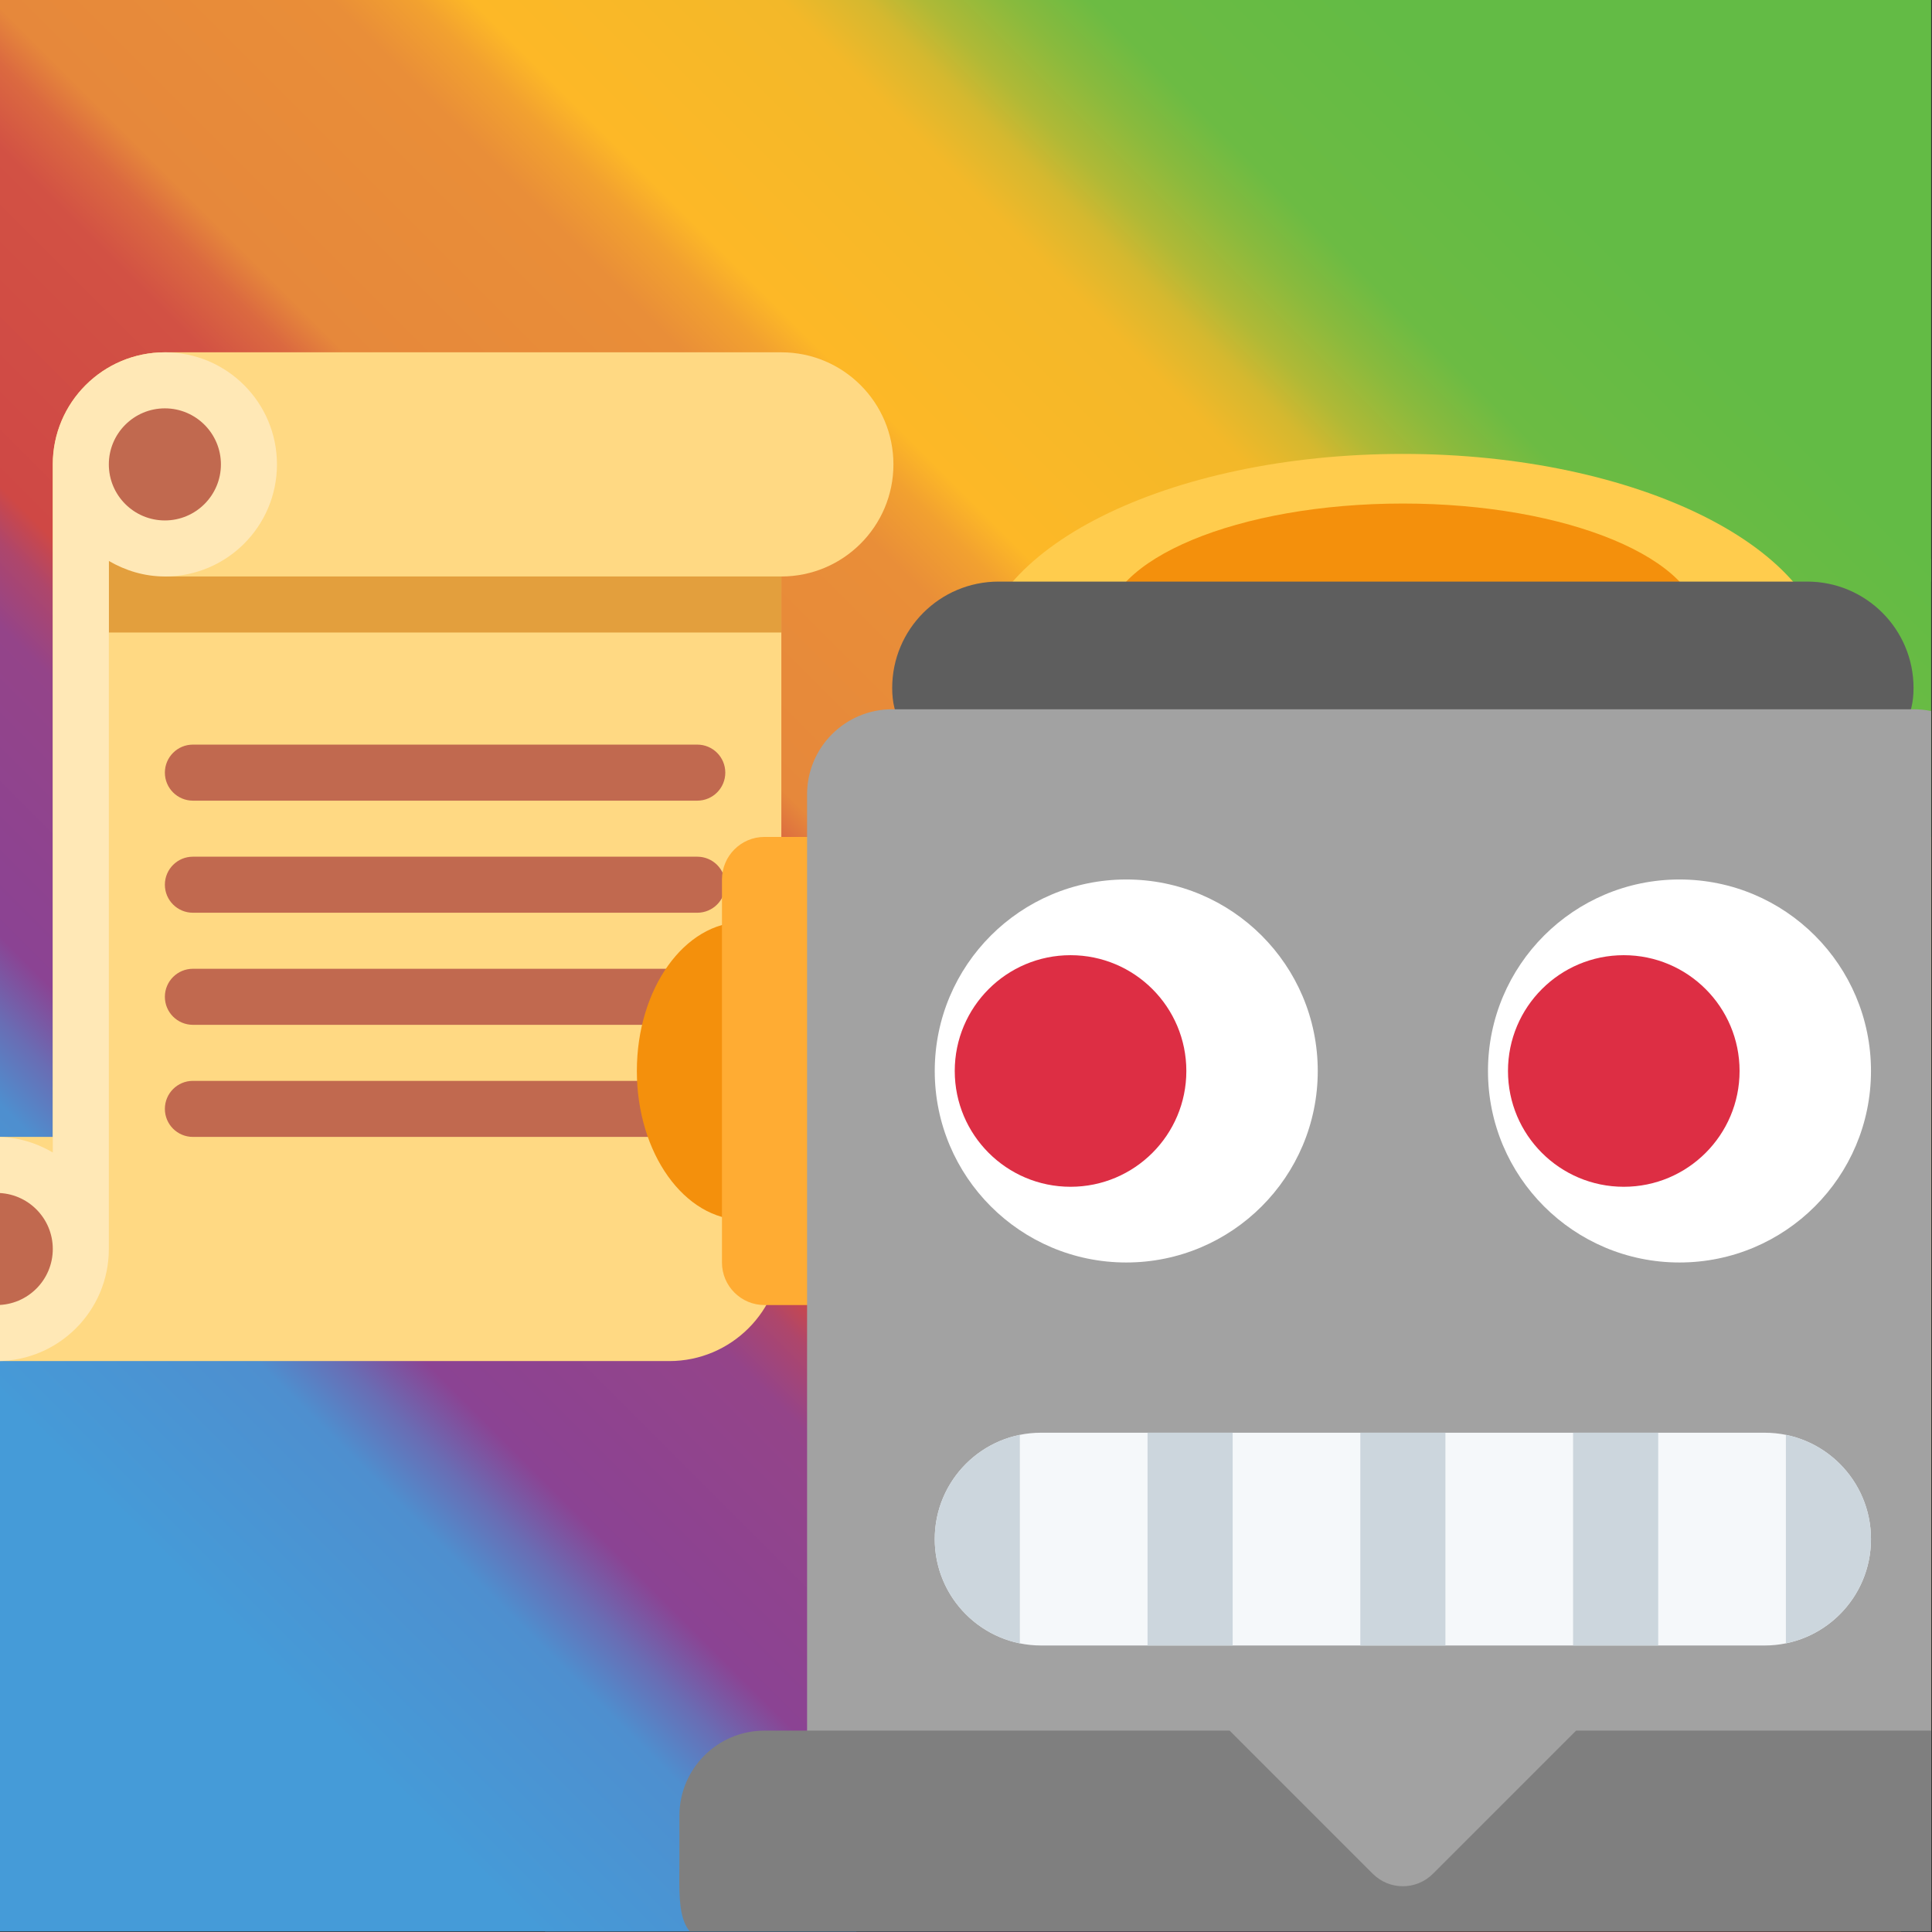 <?xml version="1.0" encoding="UTF-8" standalone="no"?>
<!DOCTYPE svg PUBLIC "-//W3C//DTD SVG 1.1//EN" "http://www.w3.org/Graphics/SVG/1.1/DTD/svg11.dtd">
<svg width="100%" height="100%" viewBox="0 0 665 665" version="1.1" xmlns="http://www.w3.org/2000/svg" xmlns:xlink="http://www.w3.org/1999/xlink" xml:space="preserve" xmlns:serif="http://www.serif.com/" style="fill-rule:evenodd;clip-rule:evenodd;stroke-linejoin:round;stroke-miterlimit:2;">
    <rect x="0" y="0" width="665" height="665" fill="#333333" stroke="none"/>
    <g id="Artboard1" transform="matrix(1,0,0,1,-539.641,-142.015)">
        <rect x="539.641" y="142.015" width="664.705" height="664.786" style="fill:none;"/>
        <clipPath id="_clip1">
            <rect x="539.641" y="142.015" width="664.705" height="664.786"/>
        </clipPath>
        <g clip-path="url(#_clip1)">
            <g transform="matrix(1,0,0,1,539.641,142.015)">
                <rect x="420.95" y="-142" width="516.652" height="342.185" style="fill:rgb(99,187,69);"/>
            </g>
            <g transform="matrix(1,0,0,1,448.271,115.978)">
                <rect x="-203.418" y="468.481" width="589.575" height="333.299" style="fill:rgb(69,155,216);"/>
            </g>
            <g transform="matrix(-1.052,1.052,-1.489,-1.489,1926.02,832.42)">
                <rect x="106.332" y="254.438" width="451.24" height="443.99" style="fill:url(#_Linear2);"/>
            </g>
            <g transform="matrix(9.645,0,0,9.645,499.941,263.282)">
                <path d="M32,0L10,0C7.791,0 6,1.791 6,4L6,28L4,28C1.791,28 0,29.791 0,32C0,34.209 1.791,36 4,36L28,36C30.209,36 32,34.209 32,32L32,8C34.209,8 36,6.209 36,4C36,1.791 34.209,0 32,0Z" style="fill:rgb(255,217,131);fill-rule:nonzero;"/>
                <path d="M8,10L32,10L32,8L10,8L8,7L8,10Z" style="fill:rgb(227,159,61);fill-rule:nonzero;"/>
                <path d="M10,0C7.791,0 6,1.791 6,4L6,28.555C5.41,28.211 4.732,28 4,28C1.791,28 0,29.791 0,32C0,34.209 1.791,36 4,36C6.209,36 8,34.209 8,32L8,7.445C8.59,7.789 9.268,8 10,8C12.209,8 14,6.209 14,4C14,1.791 12.209,0 10,0Z" style="fill:rgb(255,232,182);fill-rule:nonzero;"/>
                <path d="M12,4C12,5.104 11.104,6 10,6C8.896,6 8,5.104 8,4C8,2.896 8.896,2 10,2C11.104,2 12,2.896 12,4M6,32C6,33.104 5.104,34 4,34C2.896,34 2,33.104 2,32C2,30.896 2.896,30 4,30C5.104,30 6,30.896 6,32M30,15C30,15.552 29.553,16 29,16L11,16C10.448,16 10,15.552 10,15C10,14.448 10.448,14 11,14L29,14C29.553,14 30,14.448 30,15M30,19C30,19.553 29.553,20 29,20L11,20C10.448,20 10,19.553 10,19C10,18.447 10.448,18 11,18L29,18C29.553,18 30,18.447 30,19M30,23C30,23.553 29.553,24 29,24L11,24C10.448,24 10,23.553 10,23C10,22.447 10.448,22 11,22L29,22C29.553,22 30,22.447 30,23M30,27C30,27.553 29.553,28 29,28L11,28C10.448,28 10,27.553 10,27C10,26.447 10.448,26 11,26L29,26C29.553,26 30,26.447 30,27" style="fill:rgb(193,105,79);fill-rule:nonzero;"/>
            </g>
            <g transform="matrix(14.648,0,0,14.648,758.848,298.255)">
                <ellipse cx="2.5" cy="14.5" rx="2.5" ry="3.5" style="fill:rgb(244,144,12);"/>
                <path d="M34,19C34,19.553 33.553,20 33,20L30,20C29.447,20 29,19.553 29,19L29,10C29,9.448 29.447,9 30,9L33,9C33.553,9 34,9.448 34,10L34,19ZM7,19C7,19.553 6.552,20 6,20L3,20C2.448,20 2,19.553 2,19L2,10C2,9.448 2.448,9 3,9L6,9C6.552,9 7,9.448 7,10L7,19Z" style="fill:rgb(255,172,51);fill-rule:nonzero;"/>
                <path d="M28,5C28,7.761 23.522,9 18,9C12.477,9 8,7.761 8,5C8,2.239 12.477,0 18,0C23.522,0 28,2.239 28,5Z" style="fill:rgb(255,204,77);fill-rule:nonzero;"/>
                <path d="M25,4.083C25,5.694 21.865,7 18,7C14.134,7 11,5.694 11,4.083C11,2.472 14.134,1.166 18,1.166C21.865,1.166 25,2.472 25,4.083Z" style="fill:rgb(244,144,12);fill-rule:nonzero;"/>
                <path d="M30,5.5C30,6.881 28.881,7 27.5,7L8.5,7C7.119,7 6,6.881 6,5.5C6,4.119 7.119,3 8.5,3L27.5,3C28.881,3 30,4.119 30,5.5Z" style="fill:rgb(94,94,94);fill-rule:nonzero;"/>
                <path d="M30,6L6,6C4.896,6 4,6.896 4,8L4,34L32,34L32,8C32,6.896 31.104,6 30,6Z" style="fill:rgb(162,162,162);fill-rule:nonzero;"/>
                <path d="M35,33L35,32C35,30.896 34.104,30 33,30L22.071,30L18.707,33.364C18.316,33.755 17.684,33.755 17.293,33.364L13.929,30L3,30C1.896,30 1,30.896 1,32L1,33C1,34.104 0.896,35 2,35L34,35C35.104,35 35,34.104 35,33Z" style="fill:rgb(127,127,127);fill-rule:nonzero;"/>
                <circle cx="24.5" cy="14.5" r="4.5" style="fill:white;"/>
                <g transform="matrix(1,0,0,1,-1.309,0)">
                    <circle cx="24.5" cy="14.5" r="2.721" style="fill:rgb(221,46,68);"/>
                </g>
                <circle cx="11.5" cy="14.5" r="4.5" style="fill:white;"/>
                <path d="M29,25.5C29,26.881 27.881,28 26.5,28L9.5,28C8.119,28 7,26.881 7,25.5C7,24.119 8.119,23 9.5,23L26.5,23C27.881,23 29,24.119 29,25.5Z" style="fill:rgb(245,248,250);fill-rule:nonzero;"/>
                <path d="M17,23L19,23L19,28L17,28L17,23ZM12,23L14,23L14,28L12,28L12,23ZM22,23L24,23L24,28L22,28L22,23ZM7,25.5C7,26.71 7.859,27.718 9,27.95L9,23.05C7.859,23.282 7,24.29 7,25.5ZM27,23.05L27,27.949C28.141,27.717 29,26.709 29,25.499C29,24.289 28.141,23.282 27,23.05Z" style="fill:rgb(204,214,221);fill-rule:nonzero;"/>
                <g transform="matrix(1,0,0,1,-1.309,0)">
                    <circle cx="11.5" cy="14.5" r="2.721" style="fill:rgb(221,46,68);"/>
                </g>
            </g>
        </g>
    </g>
    <defs>
        <linearGradient id="_Linear2" x1="0" y1="0" x2="1" y2="0" gradientUnits="userSpaceOnUse" gradientTransform="matrix(451.24,0,0,443.99,106.332,476.433)"><stop offset="0" style="stop-color:rgb(98,187,69);stop-opacity:1"/><stop offset="0.11" style="stop-color:rgb(108,187,67);stop-opacity:1"/><stop offset="0.14" style="stop-color:rgb(138,186,61);stop-opacity:1"/><stop offset="0.17" style="stop-color:rgb(176,185,54);stop-opacity:1"/><stop offset="0.19" style="stop-color:rgb(213,184,47);stop-opacity:1"/><stop offset="0.22" style="stop-color:rgb(243,184,41);stop-opacity:1"/><stop offset="0.33" style="stop-color:rgb(253,184,39);stop-opacity:1"/><stop offset="0.35" style="stop-color:rgb(242,161,48);stop-opacity:1"/><stop offset="0.38" style="stop-color:rgb(233,142,56);stop-opacity:1"/><stop offset="0.5" style="stop-color:rgb(230,136,59);stop-opacity:1"/><stop offset="0.52" style="stop-color:rgb(219,105,64);stop-opacity:1"/><stop offset="0.55" style="stop-color:rgb(210,81,68);stop-opacity:1"/><stop offset="0.67" style="stop-color:rgb(207,72,69);stop-opacity:1"/><stop offset="0.69" style="stop-color:rgb(174,70,107);stop-opacity:1"/><stop offset="0.72" style="stop-color:rgb(148,68,137);stop-opacity:1"/><stop offset="0.83" style="stop-color:rgb(139,67,147);stop-opacity:1"/><stop offset="0.86" style="stop-color:rgb(105,109,180);stop-opacity:1"/><stop offset="0.89" style="stop-color:rgb(78,143,207);stop-opacity:1"/><stop offset="1" style="stop-color:rgb(69,155,216);stop-opacity:1"/></linearGradient>
    </defs>
</svg>
